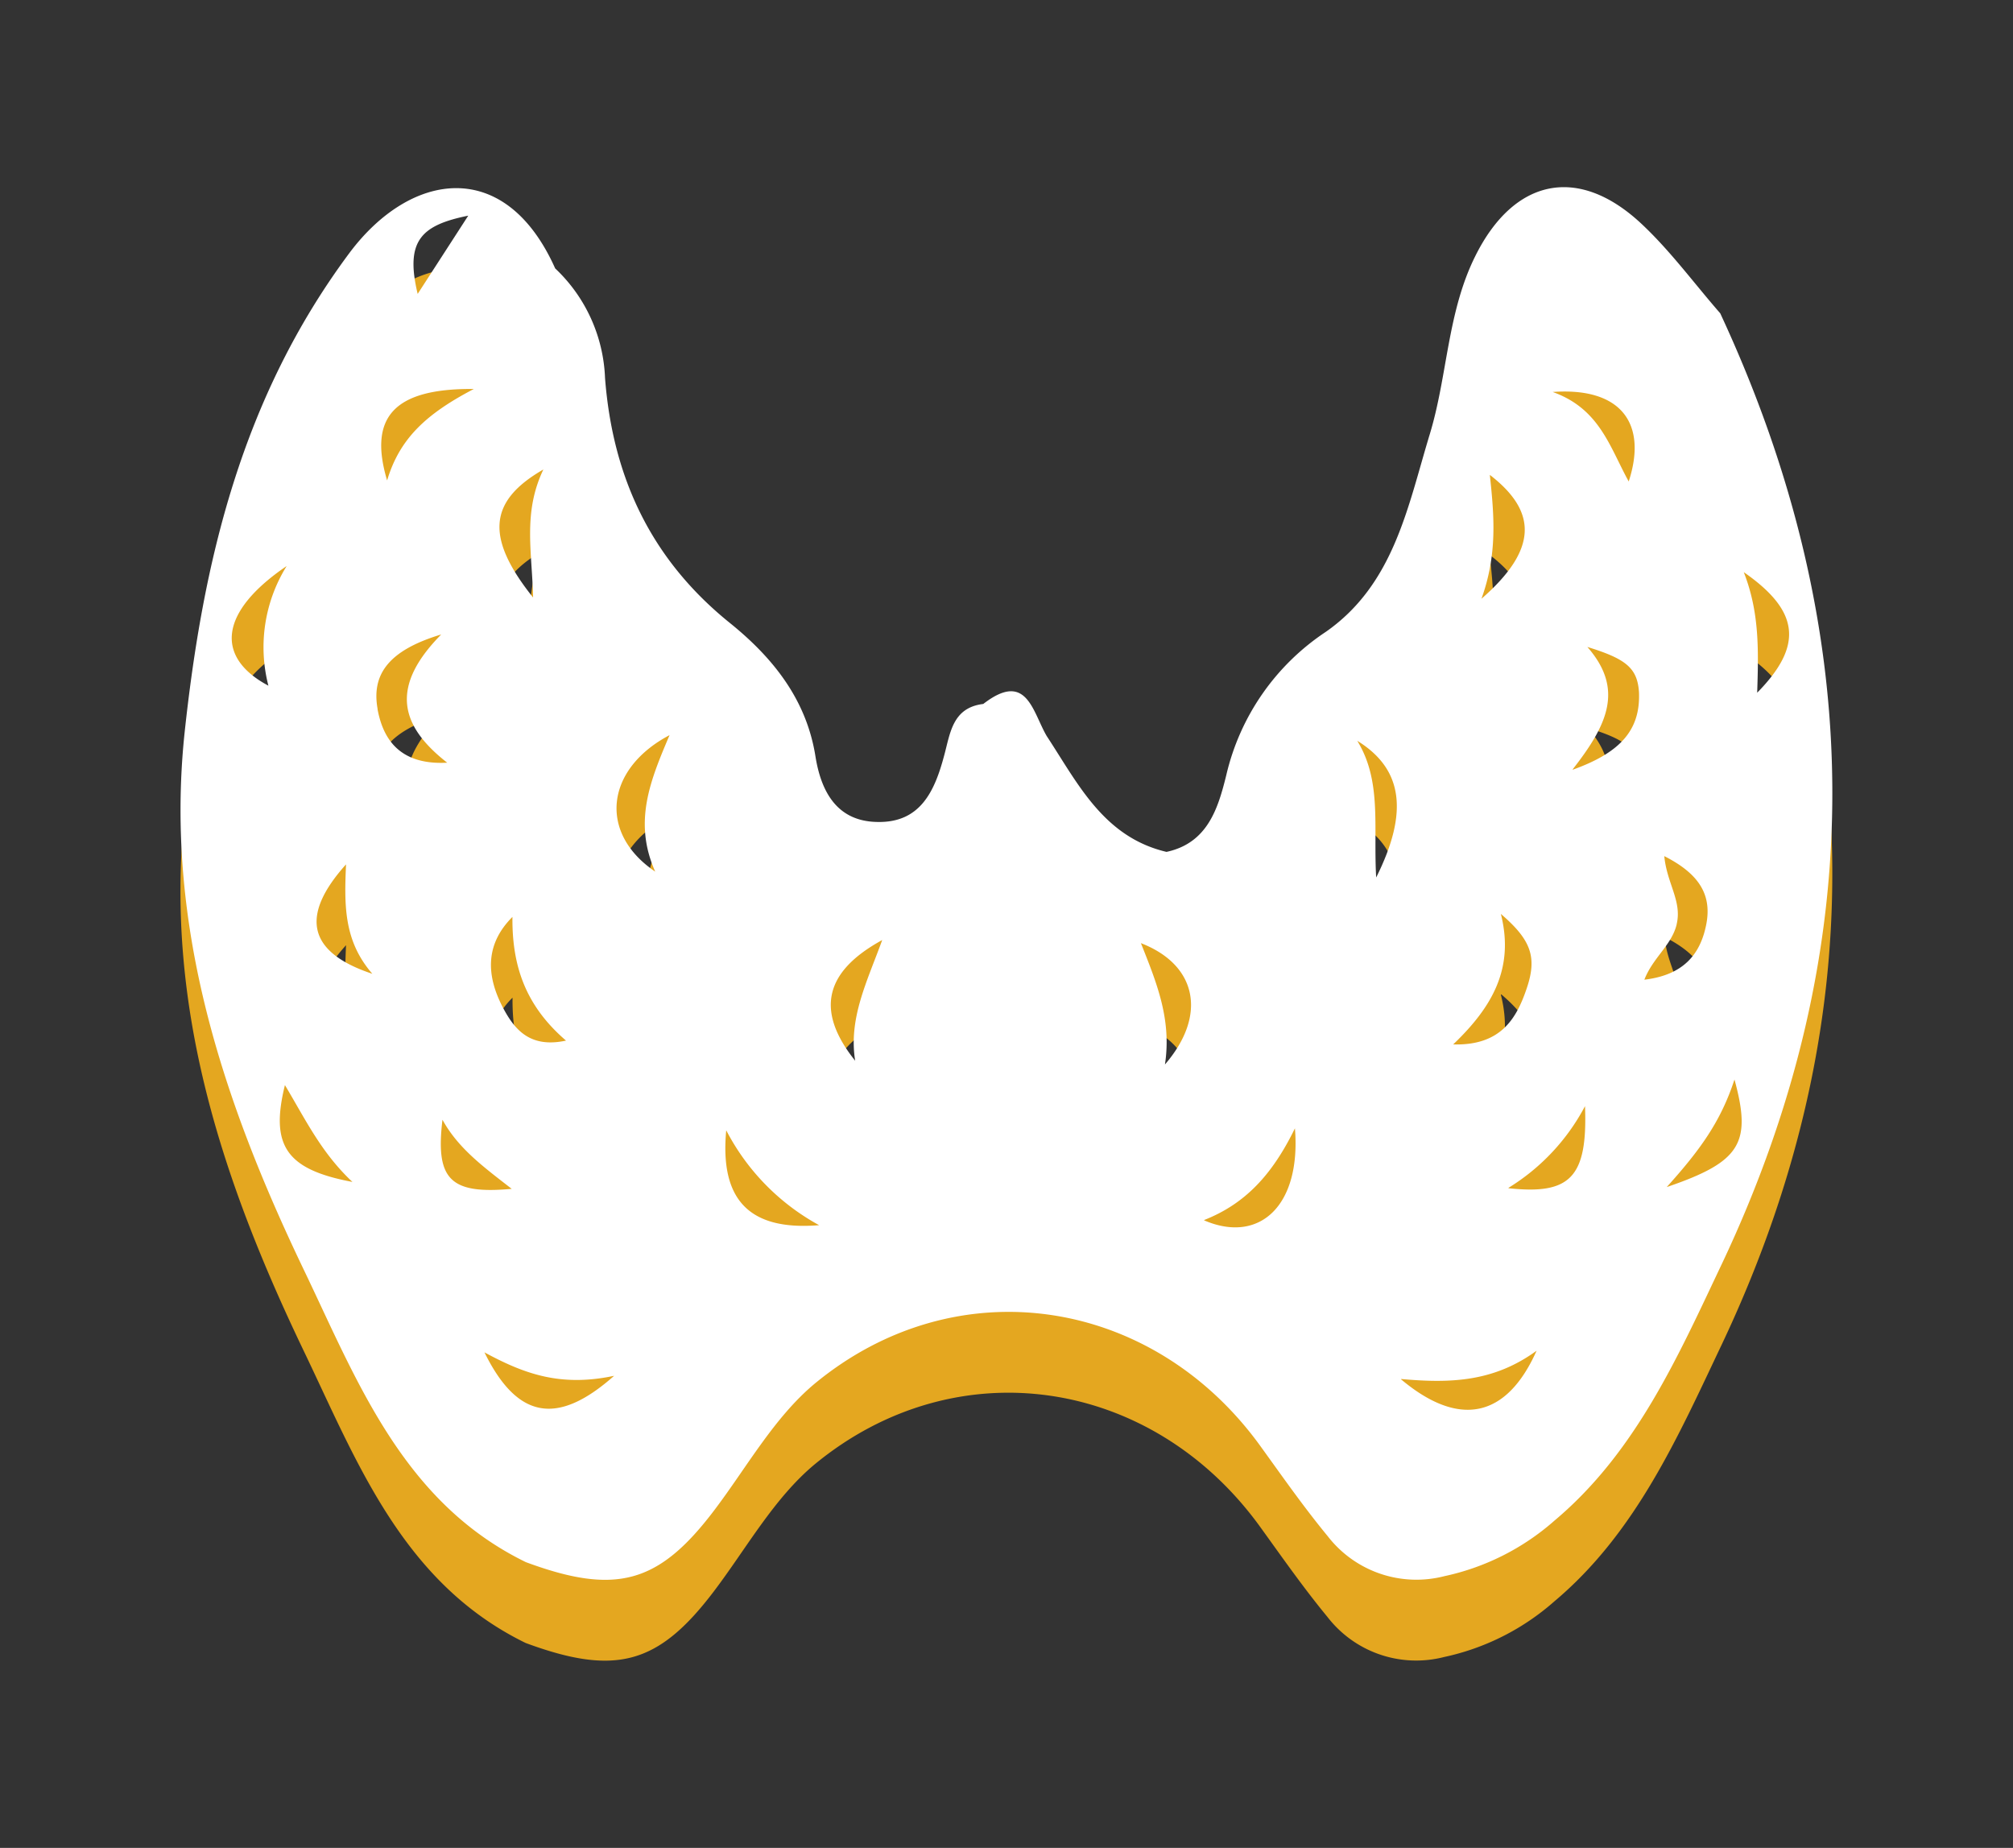 <svg id="Layer_1" data-name="Layer 1" xmlns="http://www.w3.org/2000/svg" viewBox="0 0 195 179"><rect x="0" y="0" width="195" height="179" fill="#333333" stroke="none"/><defs><style>.cls-1{fill:#e4a720;}.cls-2{fill:#fff;}</style></defs><title>Liven Icons2</title><path class="cls-1" d="M166.64,38.18c-2.53-2.9-4.83-6.05-7.63-8.67-6.12-5.73-12.35-4.4-16.09,3.11-2.73,5.46-2.69,11.6-4.42,17.28-2.13,7-3.45,14.51-10.06,19.13a22.86,22.86,0,0,0-9.65,13.89C118,86.11,117,89.49,113,90.35c-6.1-1.44-8.58-6.62-11.61-11.23-1.38-2.37-1.93-6.36-6.14-3.1-3,.36-3.2,2.85-3.79,5-0.91,3.42-2.28,6.53-6.48,6.43C81,87.39,79.53,84.4,79,81.15c-0.88-5.64-4.24-9.7-8.34-13C63.05,62,59.37,54,58.64,44.45a15.39,15.39,0,0,0-4.86-10.62c-4.84-10.82-14-9.41-19.92-1.51-10.43,14-14.21,29.86-16,46.69-1.93,18.62,3.75,35.55,11.55,51.82,5.17,10.77,9.59,22.51,21.51,28.32,8.73,3.23,12.87,2.07,18.23-5,3.17-4.18,5.81-9,9.75-12.29,13.7-11.31,32.6-8.46,43.09,5.93,2.17,3,4.26,6,6.61,8.85a10.86,10.86,0,0,0,11.29,3.87,23.58,23.58,0,0,0,10.68-5.39c7.92-6.65,12-16,16.24-24.93C181.27,99.62,180.9,68.83,166.64,38.18ZM52.65,53.3c-2,4.19-1.1,7.92-1,12.41C47,59.91,47.3,56.38,52.65,53.3Zm-3,43.33c-0.05,4.66,1.2,8.57,5.19,12-3.43.74-4.94-1-6.07-3.12C47.1,102.39,46.94,99.32,49.66,96.63ZM45.36,28.72l-4.9,7.58C39.22,31.13,40.82,29.64,45.36,28.72Zm0.52,16.8c-4.59,2.4-7.17,4.79-8.38,8.85C35.69,48.3,38.09,45.44,45.89,45.52ZM27.77,62.66A14.9,14.9,0,0,0,26,74.25C20.82,71.49,21.22,67.12,27.77,62.66ZM27.6,112.94c2,3.34,3.52,6.55,6.54,9.38C27.75,121.12,26.15,118.8,27.6,112.94Zm5.92-21.37c-0.17,3.92-.24,7.38,2.55,10.59C29.86,100.1,29,96.6,33.51,91.57Zm3.06-15.06c-0.6-3.3,1-5.67,6.16-7.22-5,5.07-4,8.84.58,12.42C38.79,82,37.12,79.51,36.57,76.51Zm6.29,39.8c1.53,2.78,4,4.58,6.7,6.68C43.61,123.54,42.17,122.09,42.86,116.32Zm4.07,22.53c3.81,2.06,7.33,3.38,12.56,2.27C53.9,146.06,50.06,145.18,46.93,138.85ZM63.47,92.26c-5.54-3.74-4.82-9.94,1.39-13.22C63,83.43,61.32,87.43,63.47,92.26Zm6.88,25.06a22,22,0,0,0,9,9.19C72.56,127.07,69.72,124,70.35,117.32Zm12.49-6.74c-3.85-4.81-3-8.62,2.62-11.69C84,102.91,82.18,106.46,82.84,110.58Zm30,0.42c0.69-4.42-.81-8-2.32-11.81C115.94,101.28,117,106.18,112.8,111Zm3.83,15c4-1.58,6.6-4.43,8.77-8.87C126.05,124.63,122,128.35,116.64,126Zm41.12-71.5c-1.85-3.34-2.81-7.07-7.38-8.7C157,45.32,159.65,48.79,157.75,54.54Zm-13.43-.71c4.7,3.62,4.57,7.3-.81,12C145.06,61.53,144.75,57.82,144.32,53.83Zm1.07,42.53c2.92,2.51,3.52,4.17,2.52,7.16s-2.53,5.61-7.14,5.48C144.58,105.36,146.71,101.6,145.39,96.36Zm-12.08-3.48c-0.28-5,.56-9.33-1.83-13.24C135.88,82.3,136.49,86.49,133.31,92.88Zm2.42,48.58c4.85,0.44,9,.26,13.12-2.74C145.94,145.2,141.35,146.16,135.73,141.45Zm10.4-18.52a20.52,20.52,0,0,0,7.41-7.91C153.81,121.93,152.07,123.57,146.13,122.94Zm6.22-40.54c3.36-4.3,5-7.76,1.42-11.85,3.78,1.16,4.85,2.06,5,4.4C158.91,78.54,157,80.72,152.35,82.39Zm10.07,15c0.53-2.23-1-3.94-1.2-6.59,3.19,1.62,4.64,3.59,4.07,6.59s-2.29,4.94-6,5.38C160.11,100.61,161.94,99.38,162.42,97.38Zm-1,25.51c3.24-3.6,5.25-6.34,6.6-10.46C169.71,118.59,168.62,120.38,161.42,122.88Zm7.51-59.6c5.39,3.75,5.79,7.09,1.29,11.67C170.35,70.82,170.45,67.18,168.93,63.28Z"/><path class="cls-2" d="M166.64,30.35c-2.53-2.9-4.83-6.05-7.63-8.67-6.12-5.73-12.35-4.4-16.09,3.11-2.73,5.46-2.69,11.6-4.42,17.28-2.13,7-3.45,14.51-10.06,19.13a22.86,22.86,0,0,0-9.65,13.89C118,78.28,117,81.66,113,82.52c-6.1-1.44-8.58-6.62-11.61-11.23-1.38-2.37-1.93-6.36-6.14-3.1-3,.36-3.2,2.85-3.79,5-0.91,3.42-2.29,6.53-6.48,6.43C81,79.56,79.53,76.57,79,73.31c-0.88-5.64-4.24-9.7-8.34-13-7.63-6.17-11.31-14.11-12.05-23.69A15.39,15.39,0,0,0,53.78,26c-4.84-10.82-14-9.41-19.92-1.51-10.43,14-14.21,29.86-16,46.69C15.95,89.8,21.63,106.73,29.43,123c5.17,10.77,9.59,22.51,21.51,28.32,8.73,3.23,12.87,2.07,18.23-5,3.17-4.18,5.81-9,9.75-12.29,13.7-11.31,32.6-8.46,43.09,5.93,2.17,3,4.26,6,6.61,8.85a10.86,10.86,0,0,0,11.29,3.87,23.57,23.57,0,0,0,10.68-5.39c7.92-6.65,12-16,16.24-24.93C181.27,91.79,180.9,61,166.64,30.35Zm-114,15.12c-2,4.19-1.1,7.92-1,12.41C47,52.07,47.3,48.54,52.65,45.47Zm-3,43.33c-0.05,4.66,1.2,8.57,5.19,12-3.43.74-4.94-1-6.07-3.12C47.1,94.56,46.95,91.49,49.66,88.8ZM45.36,20.89l-4.9,7.58C39.22,23.3,40.82,21.81,45.36,20.89Zm0.52,16.8c-4.59,2.4-7.17,4.79-8.38,8.85C35.69,40.47,38.09,37.61,45.89,37.68ZM27.77,54.83A14.9,14.9,0,0,0,26,66.42C20.82,63.66,21.22,59.28,27.77,54.83ZM27.6,105.11c2,3.34,3.52,6.55,6.54,9.38C27.75,113.29,26.15,111,27.6,105.11Zm5.92-21.37c-0.17,3.92-.24,7.38,2.55,10.59C29.86,92.27,29,88.77,33.51,83.74Zm3.06-15.06c-0.6-3.3,1-5.67,6.16-7.22-5,5.07-4,8.84.58,12.42C38.79,74.12,37.12,71.68,36.57,68.68Zm6.29,39.8c1.53,2.78,4,4.58,6.7,6.68C43.61,115.71,42.17,114.26,42.86,108.48ZM46.93,131c3.81,2.06,7.33,3.38,12.56,2.27C53.9,138.23,50.06,137.35,46.93,131ZM63.47,84.43c-5.54-3.74-4.82-9.94,1.39-13.22C63,75.59,61.32,79.6,63.47,84.43Zm6.88,25.06a22,22,0,0,0,9,9.19C72.56,119.24,69.72,116.2,70.35,109.49Zm12.49-6.74c-3.85-4.81-3-8.62,2.62-11.69C84,95.08,82.18,98.63,82.84,102.75Zm30,0.42c0.69-4.42-.81-8-2.32-11.81C115.94,93.45,117,98.35,112.8,103.17Zm3.83,15c4-1.58,6.6-4.43,8.77-8.87C126.05,116.8,122,120.52,116.64,118.21Zm41.12-71.5c-1.85-3.34-2.81-7.07-7.38-8.7C157,37.49,159.65,41,157.75,46.71ZM144.32,46c4.7,3.62,4.57,7.3-.81,12C145.06,53.7,144.75,50,144.32,46Zm1.07,42.53c2.92,2.51,3.52,4.17,2.52,7.16s-2.53,5.61-7.14,5.48C144.58,97.53,146.71,93.77,145.39,88.53ZM133.31,85c-0.28-5,.56-9.33-1.83-13.24C135.88,74.47,136.49,78.65,133.31,85Zm2.42,48.58c4.85,0.44,9,.26,13.12-2.74C145.94,137.37,141.35,138.33,135.73,133.62Zm10.4-18.52a20.52,20.52,0,0,0,7.41-7.91C153.81,114.1,152.07,115.74,146.13,115.1Zm6.22-40.54c3.36-4.3,5-7.76,1.42-11.85,3.78,1.16,4.85,2.06,5,4.4C158.91,70.7,157,72.89,152.35,74.56Zm10.07,15c0.53-2.23-.95-3.94-1.2-6.59,3.19,1.62,4.65,3.59,4.07,6.59s-2.29,4.94-6,5.38C160.11,92.77,161.94,91.55,162.42,89.54Zm-1,25.51c3.24-3.6,5.25-6.34,6.6-10.46C169.71,110.75,168.62,112.55,161.42,115Zm7.51-59.6c5.39,3.75,5.79,7.09,1.29,11.67C170.35,63,170.45,59.35,168.93,55.45Z"/></svg>